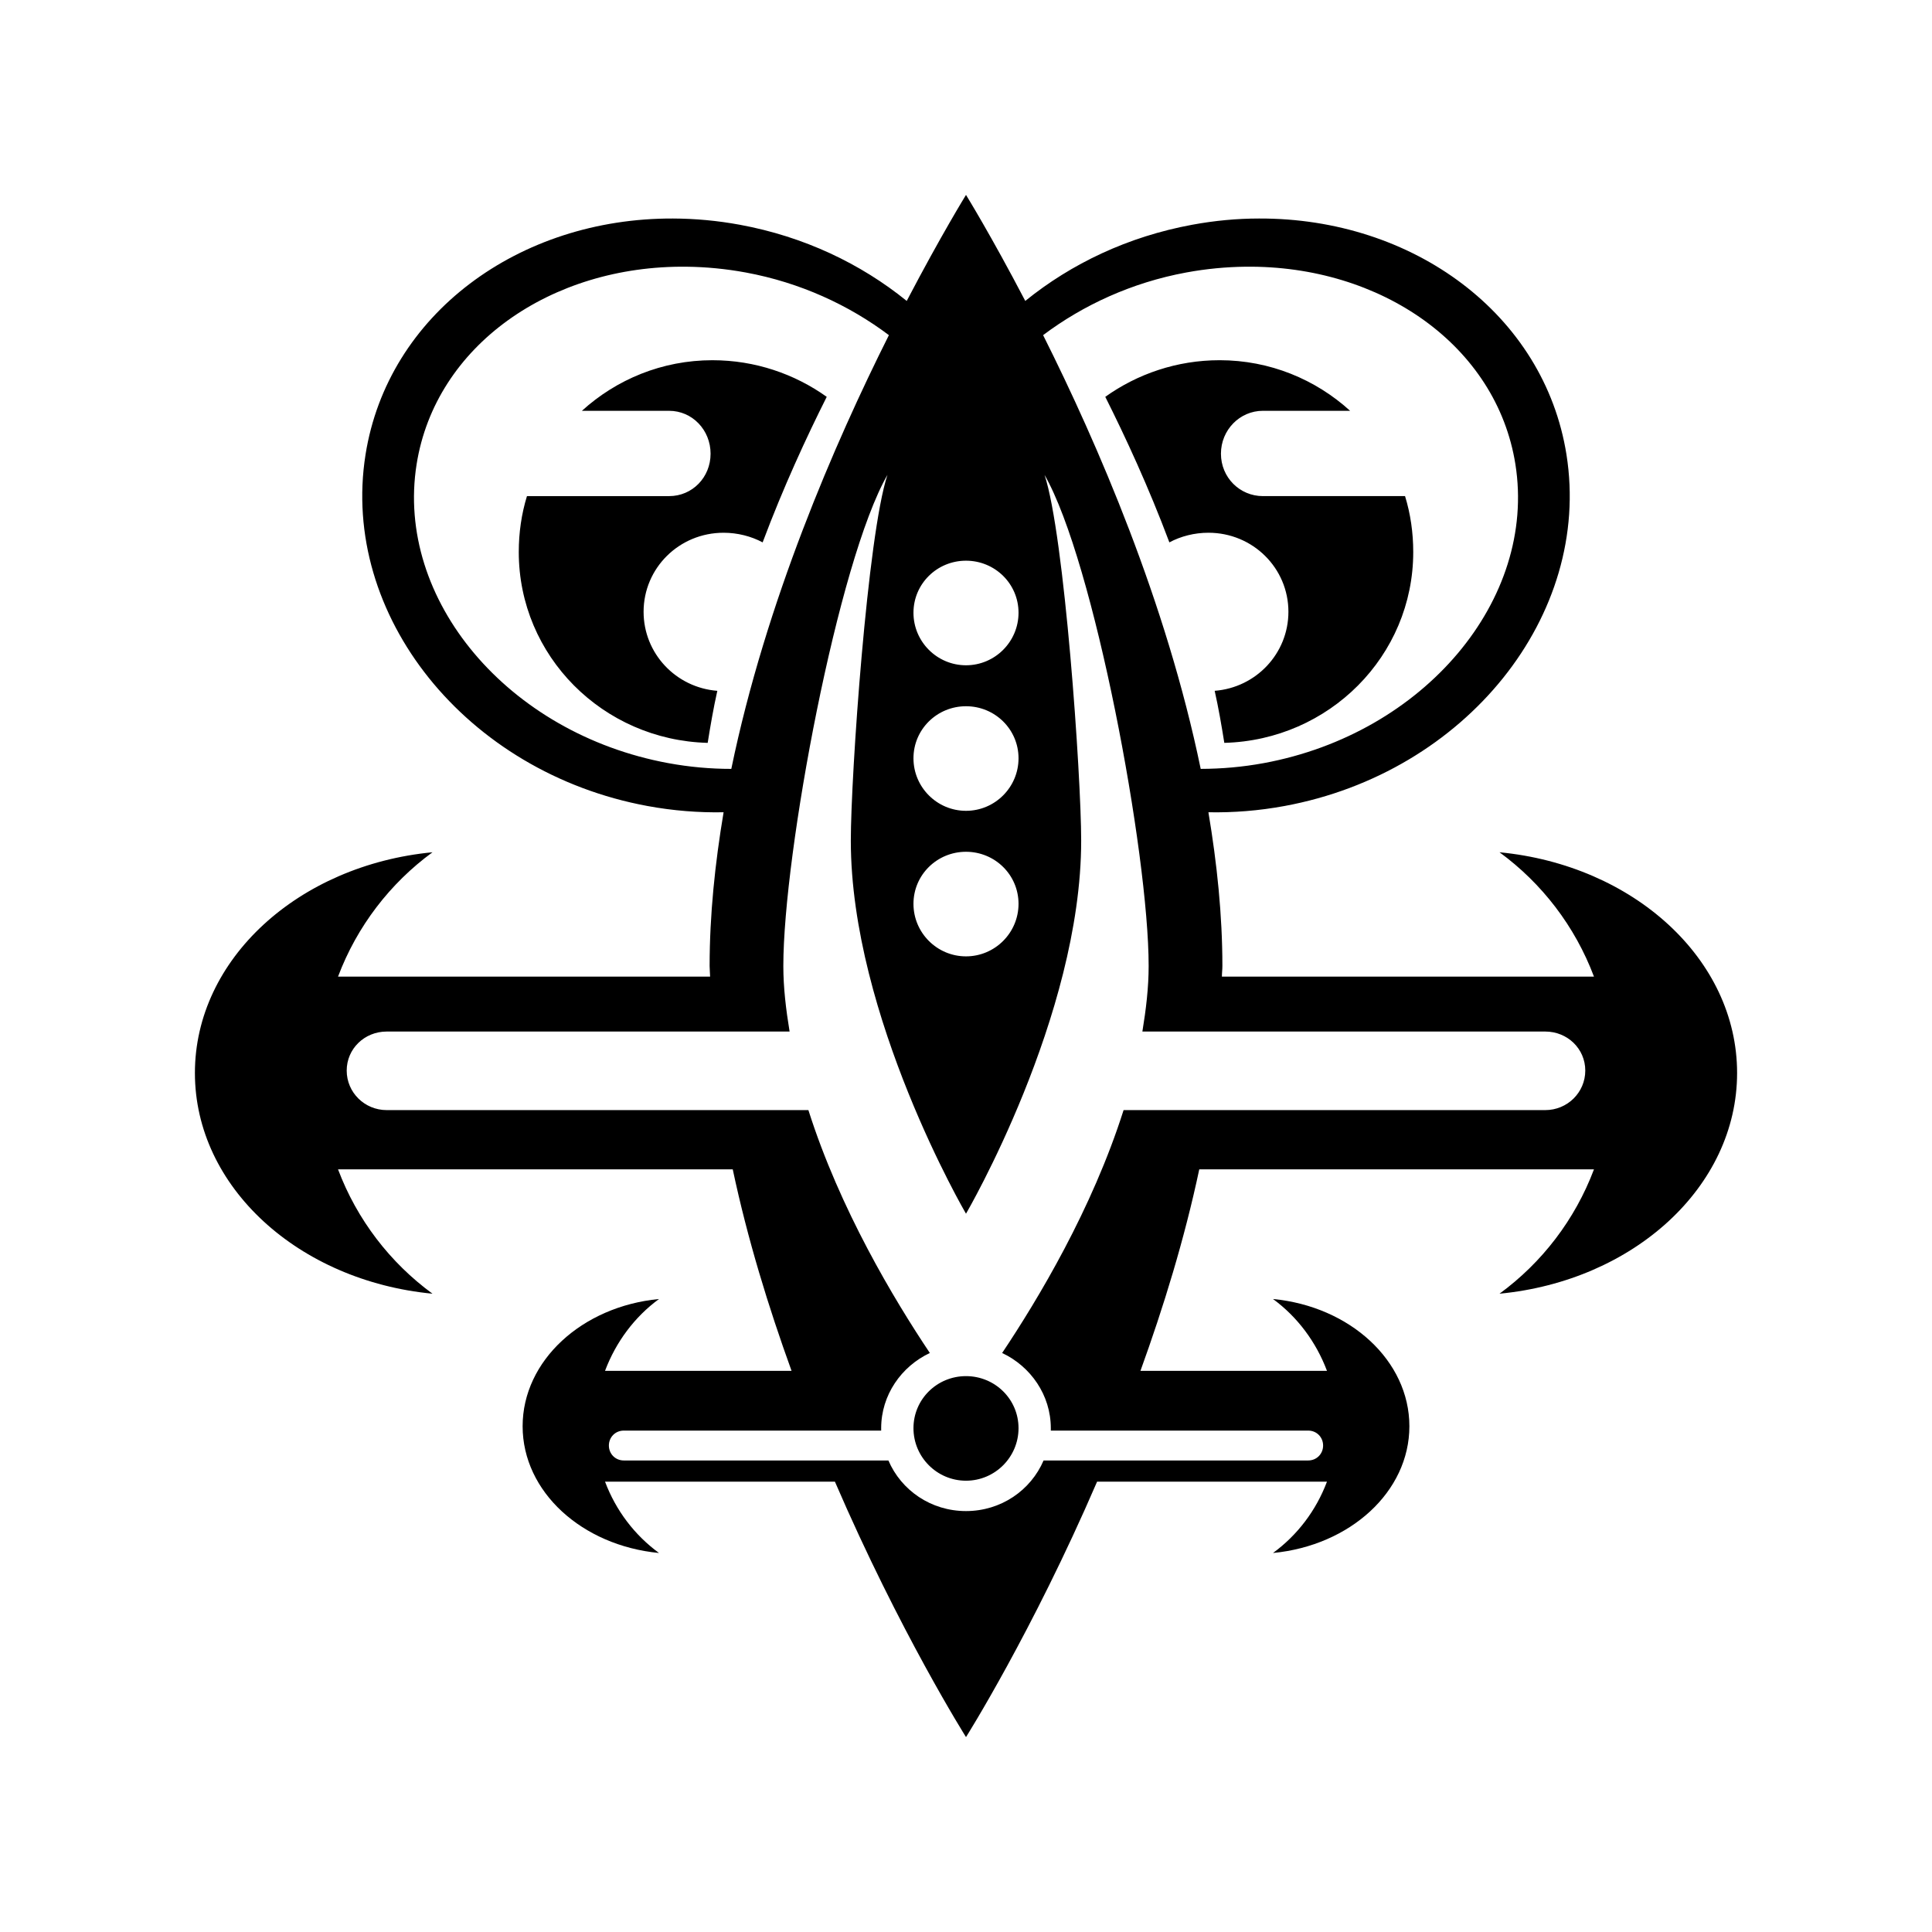 <svg xmlns="http://www.w3.org/2000/svg" width="100%" height="100%" viewBox="0 0 588.8 588.8"><path fill="currentColor" d="M294.402 59.4c0 0-7.544 12.187-18.066 32.312-14.043-11.373-31.306-19.606-50.819-23.206-6.912-1.276-13.711-1.886-20.415-1.91-46.934-0.169-86.918 29.155-93.706 71.969-7.759 48.93 30.628 96.869 85.922 107.072 7.845 1.448 15.626 2.054 23.206 1.909-2.627 15.634-4.259 31.368-4.26 46.853 0 1.073 0.132 2.155 0.146 3.231h-113.388c5.766-15.317 15.861-28.439 28.788-37.894-40.827 3.92-72.41 32.532-72.409 67.269s31.581 63.35 72.409 67.269c-12.926-9.455-23.022-22.577-28.788-37.894h120.291c4.505 21.242 10.902 41.996 17.919 61.394h-56.841c3.315-8.806 9.018-16.449 16.45-21.885-23.472 2.254-41.565 18.804-41.565 38.775s18.092 36.375 41.565 38.628c-7.432-5.436-13.135-12.932-16.45-21.738h70.06c19.814 45.935 39.95 77.844 39.95 77.844s20.136-31.908 39.95-77.844h70.059c-3.315 8.806-9.018 16.301-16.45 21.738 23.474-2.253 41.566-18.657 41.566-38.628s-18.094-36.521-41.566-38.775c7.432 5.436 13.135 13.078 16.45 21.885h-56.84c7.016-19.397 13.414-40.152 17.919-61.394h120.29c-5.766 15.317-15.861 28.438-28.788 37.894 40.828-3.919 72.41-32.532 72.41-67.269s-31.583-63.349-72.41-67.269c12.926 9.455 23.022 22.576 28.788 37.894h-113.388c0-1.076 0.146-2.158 0.146-3.231 0-15.485-1.633-31.219-4.26-46.853 7.58 0.146 15.361-0.461 23.206-1.909 55.294-10.203 93.68-58.142 85.922-107.072-6.789-42.814-46.772-72.137-93.706-71.969-6.705 0-13.504 0.634-20.416 1.91-19.513 3.601-36.776 11.833-50.819 23.206-10.521-20.125-18.065-32.312-18.065-32.312z m-85.188 21.884c5.912 0.065 11.964 0.636 18.066 1.762 16.585 3.06 31.436 9.932 43.622 19.094-16.534 32.985-37.522 81.358-48.028 132.188-6.293 0-12.72-0.559-19.24-1.762-48.814-9.007-83.215-49.778-76.669-91.062 5.728-36.124 40.871-60.695 82.25-60.219z m170.375 0c41.379-0.476 76.522 24.095 82.25 60.219 6.546 41.285-27.855 82.055-76.669 91.062-6.521 1.203-12.947 1.746-19.241 1.762-10.505-50.83-31.494-99.202-48.028-132.188 12.186-9.161 27.037-16.034 43.622-19.094 6.102-1.126 12.154-1.694 18.066-1.762z m-162.444 28.494c-15.403 0-29.309 5.894-39.803 15.422h26.585c7.052 0 12.631 5.845 12.631 13.072s-5.579 12.925-12.631 12.925h-43.328c-1.66 5.397-2.497 11.111-2.497 17.038 0 31.677 25.621 57.322 57.575 58.163 0.851-5.324 1.756-10.598 2.938-15.863-12.628-0.975-22.472-11.397-22.472-24.087 0-13.328 10.85-24.087 24.381-24.087 4.253 0 8.418 1.067 11.897 2.938 6.348-16.917 13.407-32.158 19.535-44.356-9.754-6.968-21.838-11.162-34.81-11.162z m154.512 0c-12.971 0-25.055 4.194-34.81 11.162 6.127 12.199 13.186 27.439 19.535 44.356 3.479-1.87 7.644-2.938 11.897-2.938 13.531 0 24.381 10.76 24.381 24.087 0 12.69-9.844 23.112-22.472 24.087 1.182 5.265 2.086 10.538 2.938 15.863 31.954-0.84 57.575-26.485 57.575-58.163 0-5.927-0.837-11.64-2.497-17.038h-43.328c-7.053 0-12.778-5.698-12.778-12.925s5.726-13.072 12.778-13.072h26.585c-10.495-9.528-24.401-15.422-39.803-15.422z m-101.197 34.956c-6.066 18.267-11.162 91.598-11.162 111.478 0 53.562 35.103 113.681 35.103 113.681s35.103-60.12 35.103-113.681c0-19.881-5.097-93.211-11.162-111.478 15.049 26.181 31.725 115.313 31.725 149.666 0 6.625-0.807 13.272-1.91 19.975h122.787c6.755 0 12.191 5.243 12.191 11.897s-5.436 12.044-12.191 12.044h-128.515c-9.598 30.23-26.073 57.663-37.013 74.025 8.68 4.079 14.834 12.808 14.835 22.913v0.735h78.431c2.594 0 4.553 2.023 4.553 4.553s-1.959 4.553-4.553 4.553h-80.635c-3.909 9.104-12.98 15.422-23.647 15.422s-19.738-6.318-23.647-15.422h-80.634c-2.594 0-4.553-2.024-4.553-4.553s1.959-4.553 4.553-4.553h78.431v-0.735c0-10.104 6.154-18.834 14.834-22.913-10.939-16.362-27.414-43.795-37.013-74.025h-128.515c-6.755 0-12.191-5.39-12.191-12.044s5.436-11.897 12.19-11.897h122.787c-1.102-6.702-1.909-13.35-1.909-19.975 0-34.352 16.676-123.484 31.725-149.665z m23.941 26.144c8.825 0 16.009 7.037 16.009 15.863s-7.184 16.01-16.009 16.01-16.01-7.184-16.01-16.01 7.184-15.863 16.009-15.863z m0 44.356c8.825 0 16.009 7.037 16.009 15.863s-7.184 16.01-16.009 16.01-16.01-7.184-16.01-16.01 7.184-15.863 16.01-15.862z m-0.001 44.356c8.826 0 16.01 7.037 16.01 15.863s-7.184 16.01-16.009 16.01-16.01-7.184-16.01-16.01 7.184-15.863 16.01-15.863z m0.001 159.8c-8.826 0-16.01 7.037-16.01 15.863s7.184 16.01 16.01 16.01 16.009-7.184 16.009-16.01-7.184-15.863-16.009-15.863z" /></svg>